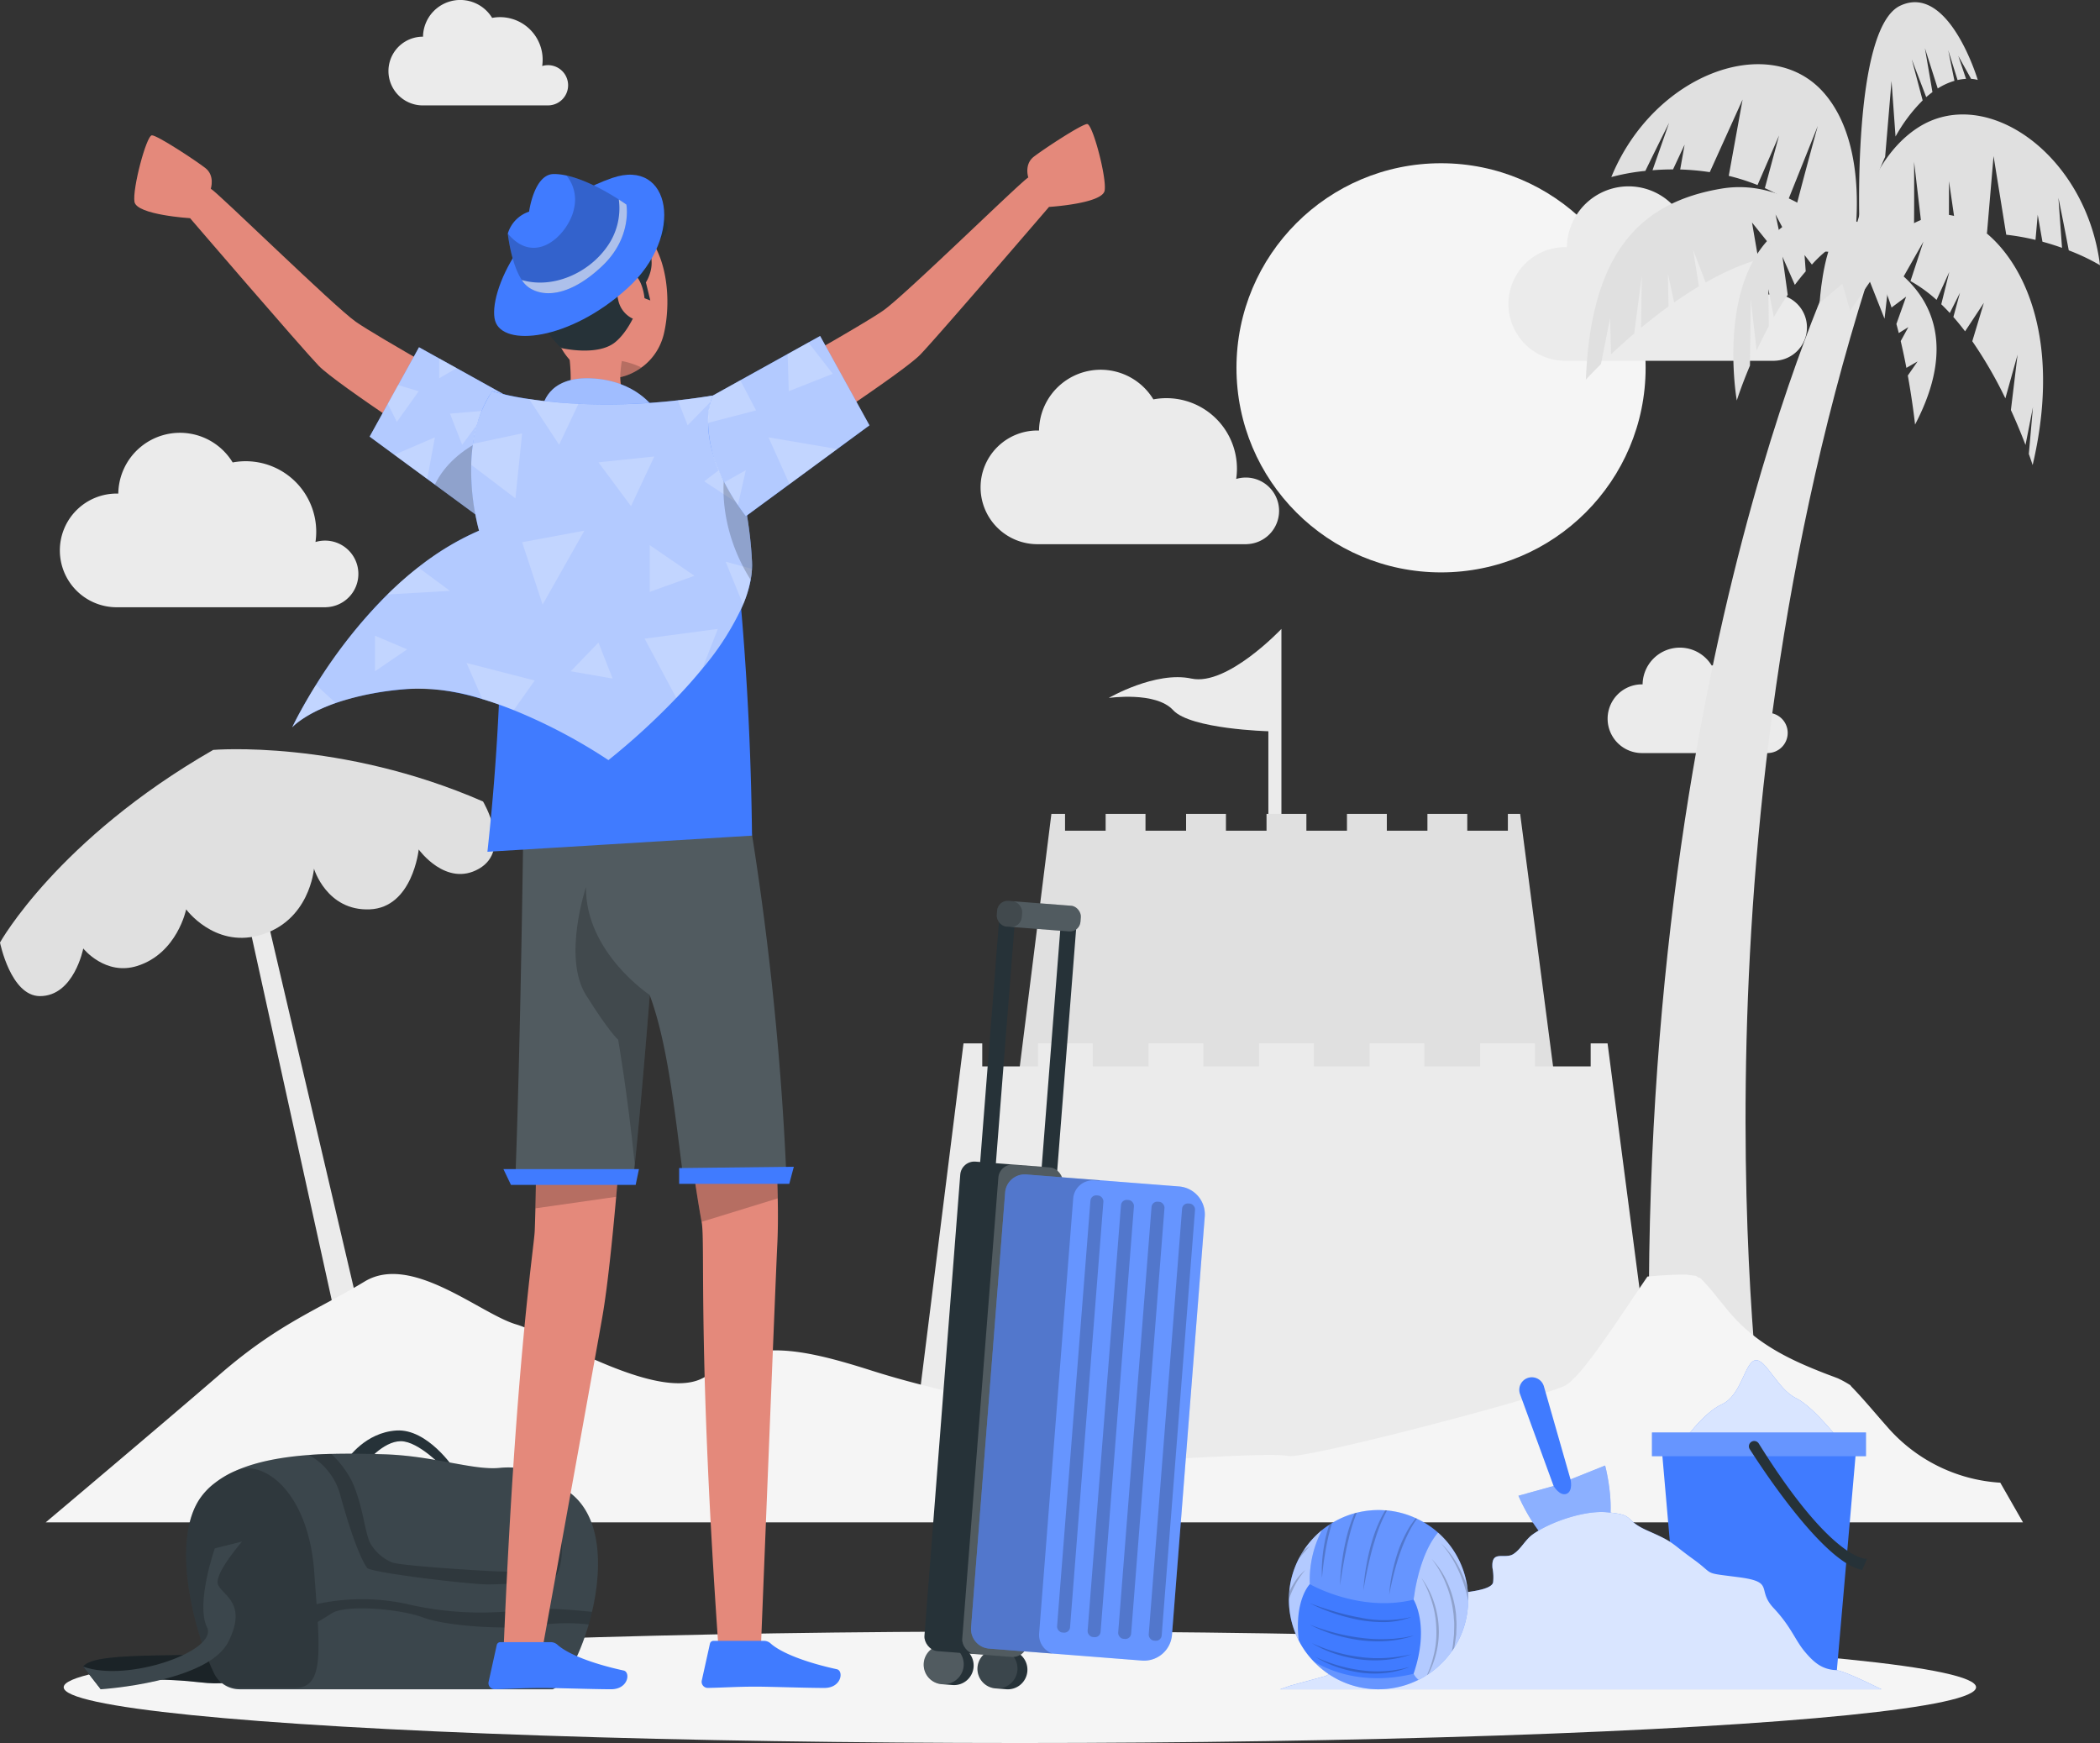 <svg xmlns="http://www.w3.org/2000/svg" width="400" height="332">
  <rect width="100%" height="100%" fill="#333333" stroke="none"/>
  <defs>
    <style>
      .a{fill:#f5f5f5}.b{fill:#ebebeb}.d{fill:#e0e0e0}.e{fill:#407bff}.f,.g,.j,.m,.q{fill:#fff}.f{opacity:.8}.f,.g,.j,.k,.m,.n{isolation:isolate}.g,.k,.n,.p{opacity:.2}.h{fill:#263238}.j{opacity:.6}.m{opacity:.1}.o{fill:#e4897b}
    </style>
  </defs>
  <g>
    <circle class="a" cx="38.967" cy="38.967" r="38.967" transform="translate(235.518 31.093)"/>
    <path class="b" d="M344.183 62.379a6.342 6.342 0 0 0-8.17-6.079 13.437 13.437 0 0 0-15.774-15.159 11.747 11.747 0 0 0-21.784 5.939c-.066 0-.129-.009-.2-.009a10.828 10.828 0 1 0 0 21.655h39.766l-.007-.009a6.343 6.343 0 0 0 6.169-6.338ZM243.635 97.309a6.344 6.344 0 0 0-8.169-6.079 13.433 13.433 0 0 0-15.774-15.158 11.747 11.747 0 0 0-21.784 5.938c-.066 0-.13-.009-.2-.009a10.828 10.828 0 1 0 0 21.655h39.769l-.008-.009a6.342 6.342 0 0 0 6.166-6.338ZM68.262 109.32a6.342 6.342 0 0 0-8.17-6.079 13.437 13.437 0 0 0-15.776-15.158 11.747 11.747 0 0 0-21.784 5.939c-.066 0-.129-.009-.2-.009a10.828 10.828 0 1 0 0 21.655h39.764l-.008-.009a6.343 6.343 0 0 0 6.174-6.339ZM340.514 139.606a3.834 3.834 0 0 0-4.938-3.674 8.12 8.12 0 0 0-9.534-9.162 7.1 7.1 0 0 0-13.166 3.589c-.04 0-.079-.006-.119-.006a6.544 6.544 0 1 0 0 13.088h24.034v-.006a3.833 3.833 0 0 0 3.723-3.829ZM108.212 16.248a3.831 3.831 0 0 0-4.937-3.674 8.116 8.116 0 0 0-9.534-9.166 7.1 7.1 0 0 0-13.167 3.589c-.039 0-.078-.007-.118-.007a6.545 6.545 0 0 0 0 13.089h24.034l-.006-.006a3.833 3.833 0 0 0 3.728-3.825ZM43.784 159.517l25.4 115.368 4.616-2.165-26.673-113.855Z"/>
    <path d="M399.33 351.2s-15.7-108.4 19.646-220.523l-5.546-4.277s-41.423 84.79-35.392 227.843Z" transform="translate(-63.371 -76.87)" style="fill:#e6e6e6"/>
    <path class="d" d="M365.225 24.374c12.959-8.492 32.144 5.024 34.774 26.141a40.037 40.037 0 0 0-5.949-2.827c-1-5.312-1.972-10.015-1.972-10.015l.689 9.536a49.266 49.266 0 0 0-3.731-1.173l-.9-5.133-.423 4.792a46.055 46.055 0 0 0-5.572-.987l-2.416-14.977-1.256 14.715a39.423 39.423 0 0 0-5.751.255l-1.482-10.191-.013 10.392a37.175 37.175 0 0 0-4.859 1.121l-1.775-15.2s.053 8.546-.044 15.793a39.884 39.884 0 0 0-12.515 7.363l-.135-1.871s1.503-19.983 13.33-27.734Z"/>
    <path class="d" d="M347.319 17.587c-10.288-11.585-32.339-3.557-40.4 16.138a40.1 40.1 0 0 1 6.481-1.172 707.962 707.962 0 0 1 4.523-9.151l-3.159 9.025c1.206-.1 2.513-.157 3.908-.158l2.207-4.72-.844 4.735a46.391 46.391 0 0 1 5.636.506l6.25-13.822-2.637 14.53a39.685 39.685 0 0 1 5.485 1.75l4.1-9.448-2.705 10.034a37.19 37.19 0 0 1 4.4 2.352l5.687-14.206s-2.286 8.235-4.087 15.255a39.891 39.891 0 0 1 10.154 10.379l.62-1.771s3.77-19.681-5.619-30.256Z"/>
    <path class="d" d="M337.4 45.06c10.314-10.07 18.065-1.306 18.065-1.306a22.513 22.513 0 0 0-10.341 6.647l-1.4-1.817.224 3.1a44.879 44.879 0 0 0-2.072 2.577l-2.364-5.375 1.008 7.277a64.72 64.72 0 0 0-2.649 4.246l-1.041-5.334.079 7.068a85.98 85.98 0 0 0-2.313 4.631l-1.124-9.78-.147 12.648c-1.651 3.9-2.508 6.643-2.508 6.643s-3.731-21.156 6.583-31.225ZM365.254 68.844l-2.131 1.227a122.771 122.771 0 0 0-1.081-5.105l1.452-2.652-1.822 1.126q-.218-.869-.454-1.734l1.856-5.2-2.779 2.07c-1.5-4.683-3.417-8.8-5.811-10.772 0 0 23.661 7.559 10.29 33.063 0 0-.428-4.038-1.38-9.338Z"/>
    <path class="d" d="m341.985 47.982-3.784-7.125 1.556 7.422q-.563.093-1.143.207l-4.9-6.105 1.208 7.03a43.823 43.823 0 0 0-4.925 1.815 55.53 55.53 0 0 0-5.113 2.58l-2.39-6.236 1.112 6.979c-1.624.969-3.2 2-4.72 3.063l-1.189-5.5.112 6.264a100.575 100.575 0 0 0-5.23 4.055l.147-9.959-1.448 11.055a117.434 117.434 0 0 0-4.408 3.963l-.184-6.908-1.746 8.773c-1.824 1.807-2.866 2.965-2.866 2.965.952-24.191 10.318-33.8 25.835-36.392s26.692 13.521 26.692 13.521-4.764-2.254-12.616-1.467ZM387.229 77.545l-1.419 7.211a109.62 109.62 0 0 0-2.781-6.647l1.27-10.553-2.325 8.319a81.394 81.394 0 0 0-6.3-10.878l2.208-7.316-3.582 5.43a49.245 49.245 0 0 0-2.229-2.736l1.257-4.606-1.937 3.849q-.795-.861-1.625-1.661l1.523-6.144-2.42 5.312a27 27 0 0 0-4.968-3.587l2.467-7.513-3.867 6.809a17.076 17.076 0 0 0-7.771-1.624s4.661-7.493 13.307-10.081 27.2 13.029 19.134 47.461c0 0-.247-.784-.726-2.122ZM373.01 10.647l1.472 4.37a9.533 9.533 0 0 0-1.614.23l-1.776-5.689 1.185 5.841a12.6 12.6 0 0 0-3.185 1.454l-2.444-7.685 1.436 8.375c-.389.288-.785.606-1.187.96l-2.758-7.213 2.082 7.836a30.4 30.4 0 0 0-5.166 6.882l-.764-10.574-1.216 14.433a85.977 85.977 0 0 0-4.877 13.981s-1.5-38.417 7.756-42.766 14.763 14.147 14.763 14.147a5.409 5.409 0 0 0-1.266-.206Z"/>
    <path class="d" d="m359.786 53.42-.826 7.29-2.778-7.029-3.774 5.5-1.473-5.123-4.338 3.639s.53-9.295 3.3-13.544 11.063-1.262 9.889 9.267Z"/>
    <g>
      <path class="b" d="M244.08 170.605v-50.814s-10.309 10.944-17.146 9.46-15.743 3.69-15.743 3.69 8.944-1.3 12.264 2.326 18.139 4.018 18.139 4.018v33.184Z"/>
      <path class="d" d="M289.555 155.028h-2.341v3.2h-7.732v-3.2h-7.591v3.2h-7.732v-3.2h-7.593v3.2h-7.73v-3.2h-7.591v3.2h-7.732v-3.2h-7.591v3.2h-7.732v-3.2h-7.591v3.2h-7.733v-3.2h-2.6l-7.533 60.215 104.614-.435Z"/>
      <path class="b" d="M306.202 198.737h-3.216v4.391h-10.625v-4.391h-10.43v4.391h-10.622v-4.391H260.88v4.391h-10.624v-4.391h-10.43v4.391h-10.624v-4.391h-10.429v4.391h-10.624v-4.391H197.72v4.391h-10.624v-4.391h-3.571l-10.35 82.732 143.734-.6Z"/>
    </g>
    <path class="a" d="M359.432 271.728c-2.221-2.505-4.318-5.065-6.643-7.477a2.573 2.573 0 0 1-.336-.4 19.485 19.485 0 0 0-2.392-1.318c-.146-.051-.633-.246-1.138-.431a94.736 94.736 0 0 1-2.784-1.08c-5.838-2.346-11.08-5.063-15.484-9.69-2.412-2.535-4.34-5.493-6.841-7.942-.06.081-.551-.176-.784-.373-.744-.084-1.752-.234-1.885-.235a49.32 49.32 0 0 0-3.028.062c-1.441.064-2.877.182-4.313.308-5.6 8.182-12.676 19.348-15.8 20.826-4.834 2.286-49.419 14.04-52.7 13.346s-20.5.694-24.819.534-12.144-2.075-23.469-7.274-17.526-5.234-31.168-9.574-22.794-5.993-30.779.685-29.917-7.421-36.752-9.43-19.92-13.575-28.843-8.179-16.349 7.964-27.497 17.609-33.27 28.275-33.27 28.275H385.33l-4.323-7.552a31.007 31.007 0 0 1-21.575-10.69Z"/>
    <path class="d" d="M0 179.528s10.946-19.663 40.611-36.688c0 0 24.138-2.058 51.392 9.823 0 0 5.525 9.179-.753 12.8s-11.493-3.657-11.493-3.657-1.158 11.085-9.351 11.406-10.6-7.749-10.6-7.749-.8 10.173-10.583 12.744c-8.49 2.233-13.764-4.995-13.764-4.995s-1.689 8.361-9.3 10.772c-6.114 1.939-10.3-3.322-10.3-3.322s-1.755 9.074-8.248 9.074C2.041 189.732 0 179.528 0 179.528Z"/>
  </g>
  <ellipse class="a" cx="182.131" cy="10.621" rx="182.131" ry="10.621" transform="translate(12.132 310.759)"/>
  <path class="e" d="M320.21 275.11s4.082-5.973 7.792-7.643 4.322-8.014 6.335-8.366 4.24 5.51 7.765 7.216 8.863 8.757 8.863 8.757Z"/>
  <path class="f" d="M320.21 275.11s4.082-5.973 7.792-7.643 4.322-8.014 6.335-8.366 4.24 5.51 7.765 7.216 8.863 8.757 8.863 8.757Z"/>
  <path class="e" d="M349.88 318.13H320.2l-3.752-43.057h37.183Z"/>
  <path class="e" d="M314.654 272.847h40.774v4.526h-40.774z"/>
  <path class="g" d="M314.654 272.847h40.774v4.526h-40.774z"/>
  <path class="h" d="M333.283 276.029c2.706 4.239 14.266 21.737 21.435 23.011l.886-2.12s-6.423.768-20.6-21.961a1.019 1.019 0 0 0-1.342-.364 1.009 1.009 0 0 0-.379 1.434Z"/>
  <g>
    <path class="e" d="M291.062 262.448a2.392 2.392 0 0 1 3.015 1.624l5.071 17.719 6.591-2.638s3.968 14.774-3.525 17.106c-7.328 2.281-12.987-11.355-12.987-11.355l6.7-1.853-6.395-17.5a2.393 2.393 0 0 1 1.53-3.103Z"/>
    <path d="M363.941 388.328c-7.325 2.279-12.981-11.358-12.981-11.358l6.7-1.848s1.154 1.97 2.448 1.482.769-2.748.769-2.748l6.594-2.636s3.964 14.772-3.53 17.108Z" transform="translate(-61.728 -92.065)" style="opacity:.4;isolation:isolate;fill:#fff"/>
  </g>
  <g>
    <path class="e" d="M358.364 321.766c-3.688-1.829-7.453-3.557-8.659-3.636-2.6-.172-4.082-1.326-5.937-3.532s-2.6-4.754-5.936-8.3.371-4.966-6.679-5.88-4.329-.333-8.658-3.454-3.457-3.12-8.531-5.346-2.107-3.077-8.044-3.58c-4.1-.346-10.586 1.814-13.948 4.214-1.492 1.065-2.257 2.832-3.727 3.767-1.656 1.053-4.238-.9-3.967 2.63a9.046 9.046 0 0 1 .122 2.765c-.478 2.005-8.742 2-10.839 2.63a2 2 0 0 0-1.261.766c-.477.854.241 2.365-.687 2.678-.29.1-.612-.014-.914.043-1.119.215-.824 2.221-1.867 2.683-1 .441-2.259-.476-3.423-.039-.9.336-1.192 1.542-1.971 2.017-1.356.828-2.77 1.439-4.108 2.316-2.329 1.526-4.344 3.394-6.841 4.738l-6.679 1.825-1.995.7Z"/>
    <path class="f" d="M358.364 321.766c-3.688-1.829-7.453-3.557-8.659-3.636-2.6-.172-4.082-1.326-5.937-3.532s-2.6-4.754-5.936-8.3.371-4.966-6.679-5.88-4.329-.333-8.658-3.454-3.457-3.12-8.531-5.346-2.107-3.077-8.044-3.58c-4.1-.346-10.586 1.814-13.948 4.214-1.492 1.065-2.257 2.832-3.727 3.767-1.656 1.053-4.238-.9-3.967 2.63a9.046 9.046 0 0 1 .122 2.765c-.478 2.005-8.742 2-10.839 2.63a2 2 0 0 0-1.261.766c-.477.854.241 2.365-.687 2.678-.29.1-.612-.014-.914.043-1.119.215-.824 2.221-1.867 2.683-1 .441-2.259-.476-3.423-.039-.9.336-1.192 1.542-1.971 2.017-1.356.828-2.77 1.439-4.108 2.316-2.329 1.526-4.344 3.394-6.841 4.738l-6.679 1.825-1.995.7Z"/>
  </g>
  <g>
    <path class="e" d="M279.655 304.696a1.522 1.522 0 0 1-.009.206v.009a16.9 16.9 0 0 1-2.664 8.957c-.141.216-.281.431-.441.647a17.083 17.083 0 0 1-3.527 3.686 11.146 11.146 0 0 1-.957.685h-.009a1.64 1.64 0 0 1-.234.15c-.1.075-.206.131-.31.2a5.359 5.359 0 0 1-.5.3c-.263.15-.535.3-.807.431h-.009a17.017 17.017 0 0 1-19.95-3.489 16.585 16.585 0 0 1-2.861-4 16.963 16.963 0 0 1-1.876-7.775v-.056c0-.478.019-.957.066-1.426a16.787 16.787 0 0 1 1.81-6.3 15.379 15.379 0 0 1 .825-1.435 17.385 17.385 0 0 1 3.6-4.033 14.712 14.712 0 0 1 1.4-1.013 6.241 6.241 0 0 1 .525-.338 16.7 16.7 0 0 1 4.314-1.867c.131-.037.263-.075.394-.1a17.188 17.188 0 0 1 4.146-.507q.661 0 1.294.056c.113 0 .216.009.328.019h.009a16.807 16.807 0 0 1 5.478 1.482c.066.028.141.066.216.1a17.032 17.032 0 0 1 9.6 13.159v.028a15.934 15.934 0 0 1 .149 2.224Z"/>
    <path class="j" d="M279.656 304.696a17.034 17.034 0 0 1-9.454 15.27c-.009.009-.009 0-.009 0a3.581 3.581 0 0 1-.938-1.154c3.151-9.192 0-14.116 0-14.116l.009-.094.225-1.473.047-.272c.488-2.729 1.716-7.841 4.38-10.936a17.045 17.045 0 0 1 5.74 12.775ZM249.491 301.742s-2.992 2.992-2.11 10.73a17.074 17.074 0 0 1 4.427-21.028 20.559 20.559 0 0 0-2.317 10.298Z"/>
    <path class="g" d="M273.915 291.921c-3.752 4.352-4.662 12.775-4.662 12.775-10.3 2.523-19.762-2.954-19.762-2.954a20.659 20.659 0 0 1 2.317-10.3 17.075 17.075 0 0 1 22.107.478ZM270.192 319.965a17.017 17.017 0 0 1-19.95-3.489c3.2 1.9 9.736 4.568 19.012 2.336a3.58 3.58 0 0 0 .938 1.153Z"/>
    <g class="k">
      <path d="M269.91 289.272a20.065 20.065 0 0 0-1.229 1.951 30.111 30.111 0 0 0-1.791 4.014c-.525 1.379-.929 2.8-1.313 4.211a66.894 66.894 0 0 0-.966 4.324 30.273 30.273 0 0 1 .619-4.4 36.108 36.108 0 0 1 1.219-4.3 26.451 26.451 0 0 1 1.913-4.033 20.492 20.492 0 0 1 1.332-1.876c.066.038.141.076.216.109ZM264.207 287.691c-.234.422-.45.853-.657 1.285a29.321 29.321 0 0 0-1.7 4.511c-.5 1.538-.872 3.114-1.229 4.69s-.657 3.17-.929 4.765a40.082 40.082 0 0 1 .582-4.84 41.054 41.054 0 0 1 1.126-4.746 26.5 26.5 0 0 1 1.829-4.549c.206-.385.422-.769.647-1.135.116-.001.219.009.331.019ZM258.439 288.122c-.094.253-.2.507-.291.76a33.318 33.318 0 0 0-1.266 4.268c-.366 1.444-.647 2.908-.919 4.38s-.5 2.945-.713 4.427a37.841 37.841 0 0 1 .366-4.483 44.286 44.286 0 0 1 .816-4.427 28.044 28.044 0 0 1 1.379-4.305c.075-.169.15-.347.234-.516.131-.038.263-.076.394-.104ZM253.73 290.092c-.319 1.051-.619 2.1-.835 3.17-.272 1.191-.469 2.4-.657 3.611s-.319 2.429-.431 3.658a25.594 25.594 0 0 1 .075-3.7 34.591 34.591 0 0 1 .553-3.667 27.572 27.572 0 0 1 .769-2.739c.17-.114.346-.23.526-.333ZM274.055 310.389a16.711 16.711 0 0 1-.685 5.224 17.66 17.66 0 0 1-.91 2.467c-.122.272-.263.544-.4.807h-.009a1.642 1.642 0 0 1-.234.15 19.731 19.731 0 0 0 1.21-3.517 17.493 17.493 0 0 0 .563-5.121 18.727 18.727 0 0 0-.788-5.093 20.878 20.878 0 0 0-2.063-4.774 16.405 16.405 0 0 1 2.4 4.662 17.492 17.492 0 0 1 .916 5.195ZM277.423 309.91l-.047 1.416-.2 1.407a9.264 9.264 0 0 1-.2 1.135c-.141.216-.281.431-.441.647a12.141 12.141 0 0 0 .281-1.829l.141-1.388.028-1.388a9.944 9.944 0 0 0-.037-1.4c-.047-.46-.047-.919-.131-1.379a20.508 20.508 0 0 0-1.373-5.372 19.059 19.059 0 0 0-2.758-4.84 15.947 15.947 0 0 1 3.086 4.7 19.7 19.7 0 0 1 1.519 5.459c.075.469.066.938.1 1.416a10.2 10.2 0 0 1 .032 1.416ZM279.655 304.696a1.522 1.522 0 0 1-.009.206c-.019-.1-.038-.216-.056-.319a24.906 24.906 0 0 0-1.885-5.637 20.336 20.336 0 0 0-3.245-5 17.436 17.436 0 0 1 3.564 4.84 23.229 23.229 0 0 1 1.482 3.649v.028a15.934 15.934 0 0 1 .149 2.233ZM248.656 299.04a13.983 13.983 0 0 0-1.923 2.776 18.367 18.367 0 0 0-1.229 2.823c0-.478.019-.957.066-1.426a14.165 14.165 0 0 1 .854-1.576 9.9 9.9 0 0 1 2.232-2.597ZM249.463 294.5c-.713.807-1.407 1.6-2.082 2.411a15.372 15.372 0 0 1 .825-1.435 14.047 14.047 0 0 1 1.257-.976ZM249.462 305.36q2.337.9 4.732 1.592a42.5 42.5 0 0 0 4.838 1.153 22.023 22.023 0 0 0 9.85-.122 14.864 14.864 0 0 1-4.914.984 25.853 25.853 0 0 1-5.019-.4 35.916 35.916 0 0 1-4.863-1.272 32.738 32.738 0 0 1-4.624-1.935ZM249.462 309.438a40.417 40.417 0 0 0 4.807 1.577 36.387 36.387 0 0 0 4.949.95 28.662 28.662 0 0 0 5.025.237l1.26-.059 1.253-.151c.845-.053 1.655-.3 2.5-.42a20.866 20.866 0 0 1-4.99.99 25.791 25.791 0 0 1-5.1-.133 31.706 31.706 0 0 1-4.989-1.069 26.086 26.086 0 0 1-4.715-1.922ZM249.865 312.963a30.006 30.006 0 0 0 4.573 1.708 28.048 28.048 0 0 0 4.764.959c.8.128 1.612.15 2.421.21.809-.009 1.621.022 2.429-.046a29.116 29.116 0 0 0 4.829-.7 20.434 20.434 0 0 1-4.8 1.058 22.03 22.03 0 0 1-4.934-.058 25.183 25.183 0 0 1-4.813-1.081 20.972 20.972 0 0 1-4.469-2.05ZM250.576 315.621a30.765 30.765 0 0 0 4.308 1.607 27.234 27.234 0 0 0 4.479.923 21.684 21.684 0 0 0 4.56.146l1.142-.089 1.132-.184c.765-.081 1.49-.342 2.251-.486a17.12 17.12 0 0 1-4.493 1.118 19.836 19.836 0 0 1-4.651-.04 24.123 24.123 0 0 1-4.529-1.046 20.489 20.489 0 0 1-4.199-1.949Z"/>
    </g>
  </g>
  <g>
    <path class="h" d="M66.232 277.856s3.34-5.009 9.276-5.38 10.947 7.2 10.947 7.2h-1.884s-4.795-5.159-8.228-5.159-6.771 4.267-6.771 4.267ZM15.855 317.459c2.059-3.425 25.063-1.2 30.259-3.242l2.783 4.826s-3.965 2.2-10.554 1.424-16.533-.987-19.131 1.3Z"/>
    <path d="M60.08 411.844c2.059-3.425 25.063-1.2 30.259-3.242l2.783 4.826s-3.965 2.2-10.554 1.424-16.533-.987-19.131 1.3Z" transform="translate(-44.225 -94.385)" style="opacity:.3;isolation:isolate"/>
    <path class="h" d="M112.762 307.021a37.84 37.84 0 0 1-.628 2.392c-1.848 6.387-4.765 11.555-6.866 12.353H45.625a5.373 5.373 0 0 1-4.247-2.081c-.009-.019-.028-.037-.047-.066a4.713 4.713 0 0 1-.553-.91c-4.118-8.6-8.273-25.8-2.429-33.644a13.033 13.033 0 0 1 2.1-2.214 2.049 2.049 0 0 1 .169-.131 17.57 17.57 0 0 1 4.071-2.486c.009 0 .009-.009.019-.009s.019-.009.028-.009c4.108-1.857 9.154-2.711 14.107-3.076a72.939 72.939 0 0 1 4.258-.206c3.658-.1 7.072-.009 9.792.066 9.586.244 17.127 3.1 22.267 2.6a15.425 15.425 0 0 1 5.665.45 15.982 15.982 0 0 1 1.557.525 25.14 25.14 0 0 1 6.453 3.967c5.794 4.649 5.878 14.206 3.927 22.479Z"/>
    <path class="m" d="M112.762 307.021a37.84 37.84 0 0 1-.628 2.392c-1.848 6.387-4.765 11.555-6.866 12.353H45.625a5.373 5.373 0 0 1-4.247-2.081c-.009-.019-.028-.037-.047-.066a4.713 4.713 0 0 1-.553-.91c-4.118-8.6-8.273-25.8-2.429-33.644a13.033 13.033 0 0 1 2.1-2.214 2.049 2.049 0 0 1 .169-.131 17.57 17.57 0 0 1 4.071-2.486c.009 0 .009-.009.019-.009s.019-.009.028-.009c4.108-1.857 9.154-2.711 14.107-3.076a72.939 72.939 0 0 1 4.258-.206c3.658-.1 7.072-.009 9.792.066 9.586.244 17.127 3.1 22.267 2.6a15.425 15.425 0 0 1 5.665.45 15.982 15.982 0 0 1 1.557.525 25.14 25.14 0 0 1 6.453 3.967c5.794 4.649 5.878 14.206 3.927 22.479Z"/>
    <path class="n" d="M103.627 306.43c-4.268 0-12.8 2.035-25.418-.741a40.1 40.1 0 0 0-17.908-.136c-.135-1.9-.293-3.965-.457-6.233-1.116-15.241-9.811-21.638-15.11-19.106-.009 0-.019.009-.028.009s-.009.009-.019.009a23.462 23.462 0 0 0-4.071 2.486 2.05 2.05 0 0 0-.169.131 13.034 13.034 0 0 0-2.1 2.214c-5.844 7.837-1.689 25.043 2.431 33.644a4.713 4.713 0 0 0 .553.91c.019.028.038.047.047.066a5.4 5.4 0 0 0 4.052 1.829h10.7c4.36 0 4.877-3.993 4.391-12.578a59.374 59.374 0 0 0 2.662-1.632c2.654-1.726 12.981-.872 17.436.8s16.142 2.411 21.8 1.491a37.779 37.779 0 0 1 9.717-.178c.234-.779.441-1.576.628-2.392-1.953-.209-6.014-.593-9.137-.593Z"/>
    <path class="n" d="M64.853 284.904c2.6 9.464 4.38 12.8 5.065 13.731s19.575 3.17 23.12 3.161a68.641 68.641 0 0 0 12.231-1.2c2.41-.61 3.189-12.747-2.889-20.025a15.988 15.988 0 0 0-1.557-.525c3.311 7.428 3.386 16.526 2.992 17.793-.563 1.8-6.125 1.538-8.723 1.482s-18.74-1.06-20.409-1.716a8.563 8.563 0 0 1-3.892-3.236c-1.3-1.67-1.482-7.419-3.836-12.381a19.47 19.47 0 0 0-3.855-5.055c-1.4.028-2.823.094-4.258.206a12.371 12.371 0 0 1 6.011 7.765Z"/>
    <path class="h" d="m46.114 293.622-5.2 1.3s-3.689 10.575-1.484 15.028-15.045 10.588-23.58 7.507l3.357 4.307s20.409-1.286 24.3-9.055-1.67-8.963-2.04-11.148 4.647-7.939 4.647-7.939Z"/>
    <path class="m" d="m46.114 293.622-5.2 1.3s-3.689 10.575-1.484 15.028-15.045 10.588-23.58 7.507l3.357 4.307s20.409-1.286 24.3-9.055-1.67-8.963-2.04-11.148 4.647-7.939 4.647-7.939Z"/>
  </g>
  <g>
    <path class="o" d="M92.003 75.433s-20.071-11.23-24.224-14.14-26.38-24.718-27.627-25.341c0 0 .831-2.493-1.038-3.947s-9.14-6.232-10.178-6.232-3.74 10.178-3.323 12.671 10.593 3.116 10.593 3.116 21.188 24.67 24.511 28.122 25.965 18.2 25.965 18.2Z"/>
    <path class="e" d="M100.241 77.49s4.4 8.888-6.284 22.988L70.408 83.165l9.4-17.024Z"/>
    <path class="j" d="m93.957 100.48-11.124-8.179-1.454-1.069-6.275-4.605-4.7-3.461 3.461-6.256 1.96-3.555 3.986-7.213 3.846 2.138 3.32 1.838 13.262 7.372a10.55 10.55 0 0 1 .8 3.236c.421 3.781-.217 10.684-7.082 19.754Z"/>
    <path class="n" d="m93.957 100.48-11.124-8.179c3.817-7.9 13.694-10.683 18.205-11.574.422 3.78-.215 10.683-7.081 19.753Z"/>
    <g class="p">
      <path class="q" d="m86.978 70.118-3.32 1.932v-3.77ZM79.756 74.517l-4.164 5.843-1.726-3.452 1.96-3.555ZM82.833 83.306l-1.454 7.926-6.275-4.605ZM85.712 78.788l2.319 5.934 4.814-6.542Z"/>
    </g>
    <path class="o" d="M144.017 73.285s20.07-11.231 24.225-14.139 26.38-24.718 27.626-25.342c0 0-.831-2.492 1.039-3.946s9.139-6.232 10.178-6.232 3.739 10.178 3.323 12.671-10.594 3.116-10.594 3.116-21.187 24.67-24.511 28.122-25.965 18.2-25.965 18.2ZM120.031 192.144s-.431 7.1-1.116 16.555c-.431 5.89-.966 12.69-1.548 19.265-.788 8.835-1.679 17.258-2.57 22.492-.816 4.812-11.649 64.567-11.649 64.567h-7.26c2.289-55.723 5.834-77.333 5.965-80.578.047-1.06.084-2.532.131-4.286.141-6.359.263-16.4.338-23.711.056-5.271.084-9.107.084-9.107ZM148.048 237.231c-.253 4.868-3.151 77.548-3.151 77.548h-7.983c-4.08-57.889-2.532-77.989-3.264-82 0-.019-.009-.028-.009-.047-1.247-6.828-2.42-15.8-3.227-22.464a640.427 640.427 0 0 1-1.05-9.211l16.273-7.034s.985 8.4 1.726 18.552c.366 5.065.685 10.571.778 15.692.066 3.203.047 6.262-.093 8.964Z"/>
    <path class="n" d="m102.323 206.447 16.592 2.251c-.431 5.89-.966 12.69-1.548 19.265l-15.382 2.195c.141-6.359.263-16.404.338-23.711ZM148.141 228.264l-14.5 4.465c-1.247-6.828-2.42-15.8-3.226-22.464l16.948 2.307c.365 5.065.684 10.571.778 15.692Z"/>
    <path class="e" d="M104.867 312.793h-9.575a.69.69 0 0 0-.672.541l-1.554 7.019a1.164 1.164 0 0 0 1.153 1.4c3.1-.05 5.355-.241 9.244-.241 2.4 0 9.626.251 12.935.251s3.74-3.269 2.386-3.57c-6.076-1.323-10.648-3.158-12.594-4.9a1.9 1.9 0 0 0-1.323-.5ZM145.472 312.543h-9.575a.691.691 0 0 0-.672.541l-1.554 7.019a1.163 1.163 0 0 0 .9 1.379 1.183 1.183 0 0 0 .256.025c3.1-.051 5.355-.241 9.245-.241 2.4 0 9.625.25 12.934.25s3.74-3.269 2.386-3.569c-6.076-1.323-10.648-3.159-12.594-4.9a1.9 1.9 0 0 0-1.326-.504Z"/>
    <path class="h" d="M120.683 223.869c.076-.64.153-1.311.23-2.056.973-9.606 1.965-21.135 2.848-32.243 3.241 8.711 4.638 20.951 6.323 34.3h19.7a577.893 577.893 0 0 0-8.169-74.632H99.786c-.051 4.294-.529 45.959-1.6 74.632Z"/>
    <path class="g" d="M120.683 223.869c.076-.64.153-1.311.23-2.056.973-9.606 1.965-21.135 2.848-32.243 3.241 8.711 4.638 20.951 6.323 34.3h19.7a577.893 577.893 0 0 0-8.169-74.632H99.786c-.051 4.294-.529 45.959-1.6 74.632Z"/>
    <path class="o" d="M126.427 63.686a11.249 11.249 0 0 1-.34 1.115 10.934 10.934 0 0 1-3.9 5.2 11.06 11.06 0 0 1-1.427.882 9.878 9.878 0 0 1-11.8-1.877c-3.95-3.989-3.845-8.593-4.289-16.389a10.69 10.69 0 0 1 14.751-10.662c7.647 3.114 8.696 14.714 7.005 21.731Z"/>
    <path class="n" d="M122.188 69.998a11.058 11.058 0 0 1-1.427.882 9.936 9.936 0 0 1-8.54.378 11.656 11.656 0 0 1 1.393-2.646 15.392 15.392 0 0 1 8.574 1.386Z"/>
    <path class="o" d="M106.499 80.109c3.84 3.489 13.248 2.2 13.248 2.2s5.872-1.608 4.639-3.443c-3.459-.571-5.134-2.185-5.826-4.251a10.042 10.042 0 0 1-.351-3.951 20.653 20.653 0 0 1 .291-2.206l-11.631-8.61c1.525 5.683 3.389 16.14-.37 20.261Z"/>
    <path class="h" d="m122.187 56.589 1.682.636-.841-3.438s2.465-3.7 0-7.007c0 0 6.793-2.063 2.956-5.649-1.428-1.335-3.2 0-7.883-2.044-2.543-1.109-10.5-1.195-10.892 2.044 0 0-5.728-.037-6.346 9.748a19.518 19.518 0 0 0 6.067 15.418s6.916 1.639 10.275-1.138 4.982-8.57 4.982-8.57Z"/>
    <path class="o" d="M117.757 57.147a5.052 5.052 0 0 0 2.594 3.464c1.588.673 2.63-1.564 2.4-3.907-.218-2.077-1.293-5-2.992-4.615s-2.555 2.962-2.002 5.058Z"/>
    <path class="n" d="M123.76 189.527c-.883 11.11-1.875 22.66-2.848 32.266-1.424-13.866-3.168-23.753-3.168-23.753s-1.635-1.343-6.127-8.513 0-20.554 0-20.554c-.14 12.429 12.143 20.554 12.143 20.554Z"/>
    <path class="e" d="m151.204 222.239-.866 3.259h-20.974v-3.008ZM121.705 222.692l-.627 3.008h-23.75l-1.436-3.008Z"/>
    <g>
      <path class="e" d="M124.626 77.848s-3.411-5.4-12.017-5.783-9.253 5.538-9.253 5.538Z"/>
      <path d="M174.641 156.208s-3.411-5.4-12.017-5.783-9.253 5.538-9.253 5.538Z" transform="translate(-50.015 -78.36)" style="opacity:.5;isolation:isolate;fill:#fff"/>
    </g>
    <path class="e" d="M93.742 74.515a442.3 442.3 0 0 1-.9 87.729l50.4-3.074c-.571-51.436-7.458-83.826-7.458-83.826s-13 2.725-23.562 2.331a75.807 75.807 0 0 1-18.48-3.16Z"/>
    <g>
      <path class="e" d="M135.783 75.344s6.73 15.735 7.458 31.667-27.357 37.772-27.357 37.772-21.637-14.893-38.334-13.544-21.892 7.288-21.892 7.288 12.988-27.768 35.593-37.45c0 0-4.692-15.992 2.492-26.562-.002 0 15.624 5.082 42.04.829Z"/>
      <path class="j" d="M143.24 107.007a13.016 13.016 0 0 1-.009 1.351 15.827 15.827 0 0 1-.253 2.073 22.448 22.448 0 0 1-1.435 4.727v.009a51.664 51.664 0 0 1-7.766 12.2 95.694 95.694 0 0 1-4.952 5.571 131.84 131.84 0 0 1-12.934 11.846 103.1 103.1 0 0 0-18.036-9.52 70.697 70.697 0 0 0-5.956-2.1h-.009a39.734 39.734 0 0 0-14.332-1.923 54.824 54.824 0 0 0-13.618 2.666 34.677 34.677 0 0 0-2.692 1.069 23 23 0 0 0-4.014 2.242c-.141.094-.272.2-.394.291a8.102 8.102 0 0 0-.61.488 2.414 2.414 0 0 0-.225.2 1.244 1.244 0 0 0-.159.15l-.113.113-.066.066c.019-.047.113-.244.281-.582.075-.141.159-.319.263-.516.263-.525.628-1.229 1.107-2.082.066-.122.131-.244.206-.375q.169-.31.366-.647c.122-.225.253-.46.394-.694a94.4 94.4 0 0 1 1.9-3.18 95.184 95.184 0 0 1 13.6-17.2l.009-.009a65.98 65.98 0 0 1 5.853-5.168 52.292 52.292 0 0 1 11.593-6.988 45.253 45.253 0 0 1-1.482-12.54 32.762 32.762 0 0 1 .328-4.005 23.627 23.627 0 0 1 3.655-10.023 48.629 48.629 0 0 0 7.035 1.491 91.225 91.225 0 0 0 9.408.91 118.636 118.636 0 0 0 18.927-.666q3.208-.352 6.669-.91s.075.178.216.525a110.7 110.7 0 0 1 3.855 11.452c.413 1.491.825 3.086 1.219 4.755.356 1.548.694 3.161.994 4.821v.009a78.462 78.462 0 0 1 1.177 10.103Z"/>
      <g class="k">
        <path class="q" d="m136.736 119.791-2.964 7.579a95.694 95.694 0 0 1-4.952 5.571l-6.031-11.293ZM85.713 112.55l-11.912.685a65.98 65.98 0 0 1 5.853-5.168ZM99.453 82.545l-1.276 12.381-8.413-6.387a32.762 32.762 0 0 1 .328-4ZM103.356 115.163l-3.9-11.886 11.859-2.2ZM123.761 103.837v8.9l8.519-3.061ZM101.854 129.62l-4.005 5.646a70.697 70.697 0 0 0-5.956-2.1h-.009l-3.02-6.884ZM71.428 121.087l6.122 2.6-6.122 4.174ZM63.941 133.907c-6.1 2.129-8.282 4.624-8.282 4.624a84.535 84.535 0 0 1 4.53-8.085ZM113.991 122.386l-5.273 5.473 7.973 1.391ZM113.991 88.064l6.2 8.349 4.438-9.462ZM142.064 96.895l-7.926-5.215 5.712-4.361a104.247 104.247 0 0 1 2.214 9.576ZM143.227 108.357a20.607 20.607 0 0 1-1.688 6.8l-3.32-8.169ZM135.995 75.867l-5.018 5.149-1.867-4.765q3.208-.352 6.669-.91s.076.181.216.526ZM110.183 76.918l-3.686 7.8-5.721-8.713a91.221 91.221 0 0 0 9.407.913Z"/>
      </g>
      <path class="n" d="M143.236 107.006a13.008 13.008 0 0 1-.009 1.351 15.825 15.825 0 0 1-.253 2.073c-6.547-10.411-5.009-19.828-5.009-19.828l3.1 1.473c.356 1.548.694 3.161.994 4.821v.009a78.455 78.455 0 0 1 1.177 10.101Z"/>
    </g>
    <g>
      <path class="e" d="M116.634 33.891c11.131-3.834 13.927 10.994 2.87 21.019s-23.754 11.224-25.2 6.173 5.34-21.339 22.33-27.192Z"/>
      <path class="e" d="M105.479 33.149c5.712-.023 13.829 5.813 13.829 5.813s1.159 6.184-4.529 11.627-10.813 6.308-14 4.2-4.055-10.3-4.055-10.3a6.3 6.3 0 0 1 4.055-4.176s.935-7.149 4.7-7.164Z"/>
      <path class="n" d="M114.779 50.591c-5.693 5.44-10.814 6.3-14 4.2a5.08 5.08 0 0 1-1.388-1.463c-2.063-3.1-2.664-8.835-2.664-8.835 5.44 6.528 11.743-.216 12.615-4.793a7.243 7.243 0 0 0-1.454-6.275c3.742.807 7.86 3.208 9.98 4.568.9.572 1.444.966 1.444.966s1.16 6.192-4.533 11.632Z"/>
      <path class="j" d="M114.779 50.594c-5.693 5.44-10.814 6.3-14 4.2a5.08 5.08 0 0 1-1.388-1.463c5.7 1.7 12.493-1.126 16.142-6.2a12.564 12.564 0 0 0 2.335-9.135c.9.572 1.444.966 1.444.966s1.161 6.188-4.533 11.632Z"/>
    </g>
    <g>
      <path class="e" d="M135.779 75.343s-4.4 8.888 6.284 22.988l23.549-17.313-9.4-17.024Z"/>
      <path class="j" d="m165.614 81.017-6.143 4.511-9.089 6.687-8.319 6.115a50.715 50.715 0 0 1-1.51-2.1 40.624 40.624 0 0 1-2.589-4.352 25.253 25.253 0 0 1-3.086-11.33 12.451 12.451 0 0 1 .9-5.206l5.234-2.908 9.014-5 3.958-2.2 2.232-1.238Z"/>
      <g class="p">
        <path class="q" d="m159.471 85.529-9.089 6.687-4-8.91ZM158.627 71.197l-8.385 3.32-.216-7.081 3.958-2.2ZM144.013 78.175l-9.135 2.373a12.451 12.451 0 0 1 .9-5.206l5.234-2.908ZM142.063 89.553l-1.51 6.678a40.62 40.62 0 0 1-2.589-4.352Z"/>
      </g>
    </g>
  </g>
  <g>
    <g transform="translate(175.834 171.439)">
      <path transform="rotate(-175.521 12.81 30.788)" style="fill:none;stroke:#263238;stroke-miterlimit:10;stroke-width:3px" d="M0 0h11.756v58.443H0z"/>
      <path class="h" d="m14.467 142.722 1.863.146a3.736 3.736 0 1 1-.583 7.447l-1.863-.146a3.736 3.736 0 1 1 .583-7.447Z"/>
      <path class="m" d="M10.386 146.08a3.8 3.8 0 1 0 4.089-3.495 3.8 3.8 0 0 0-4.089 3.495Z"/>
      <path class="h" d="m4.226 141.92 1.863.145a3.736 3.736 0 1 1-.583 7.447l-1.861-.145a3.736 3.736 0 1 1 .583-7.447Z"/>
      <path class="g" d="M.144 145.278a3.8 3.8 0 1 0 4.089-3.495 3.8 3.8 0 0 0-4.089 3.495Z"/>
      <rect class="h" width="19.604" height="93.521" rx="2.694" transform="rotate(-175.56 12.591 71.806)"/>
      <rect class="g" width="12.345" height="93.521" rx="2.694" transform="rotate(-175.521 12.595 71.807)"/>
      <rect class="h" width="15.991" height="4.902" rx="2" transform="rotate(-175.56 15.027 2.486)"/>
      <rect class="g" width="15.991" height="4.902" rx="2" transform="rotate(-175.56 15.027 2.486)"/>
      <rect class="n" width="4.778" height="4.902" rx="2" transform="rotate(-175.526 9.421 2.266)"/>
      <path class="e" d="m53.643 60.277-6.243 79.69a5.33 5.33 0 0 1-5.723 4.892l-29.115-2.28a3.744 3.744 0 0 1-3.428-4.023l6.49-82.843a3.736 3.736 0 0 1 4.013-3.44l29.115 2.281a5.331 5.331 0 0 1 4.891 5.723Z"/>
      <path class="g" d="m53.643 60.277-6.243 79.69a5.33 5.33 0 0 1-5.723 4.892l-29.115-2.28a3.744 3.744 0 0 1-3.428-4.023l6.49-82.843a3.736 3.736 0 0 1 4.013-3.44l29.115 2.281a5.331 5.331 0 0 1 4.891 5.723Z"/>
      <path class="n" d="m33.65 53.373-.009.113-1.041-.084a3.745 3.745 0 0 0-4.014 3.442l-6.491 82.857a3.741 3.741 0 0 0 2.561 3.827l-12.09-.947a3.75 3.75 0 0 1-3.433-4.014l6.491-82.848a3.738 3.738 0 0 1 4.014-3.442Z"/>
      <rect class="n" width="2.475" height="83.523" rx="1.088" transform="rotate(4.48 -701.964 436.542)"/>
      <rect class="n" width="2.475" height="83.523" rx="1.088" transform="rotate(4.48 -710.087 511.343)"/>
      <rect class="n" width="2.475" height="83.523" rx="1.088" transform="rotate(4.481 -711.36 585.784)"/>
      <rect class="n" width="2.475" height="83.523" rx="1.088" transform="rotate(4.48 -712.96 660.448)"/>
    </g>
  </g>
</svg>
